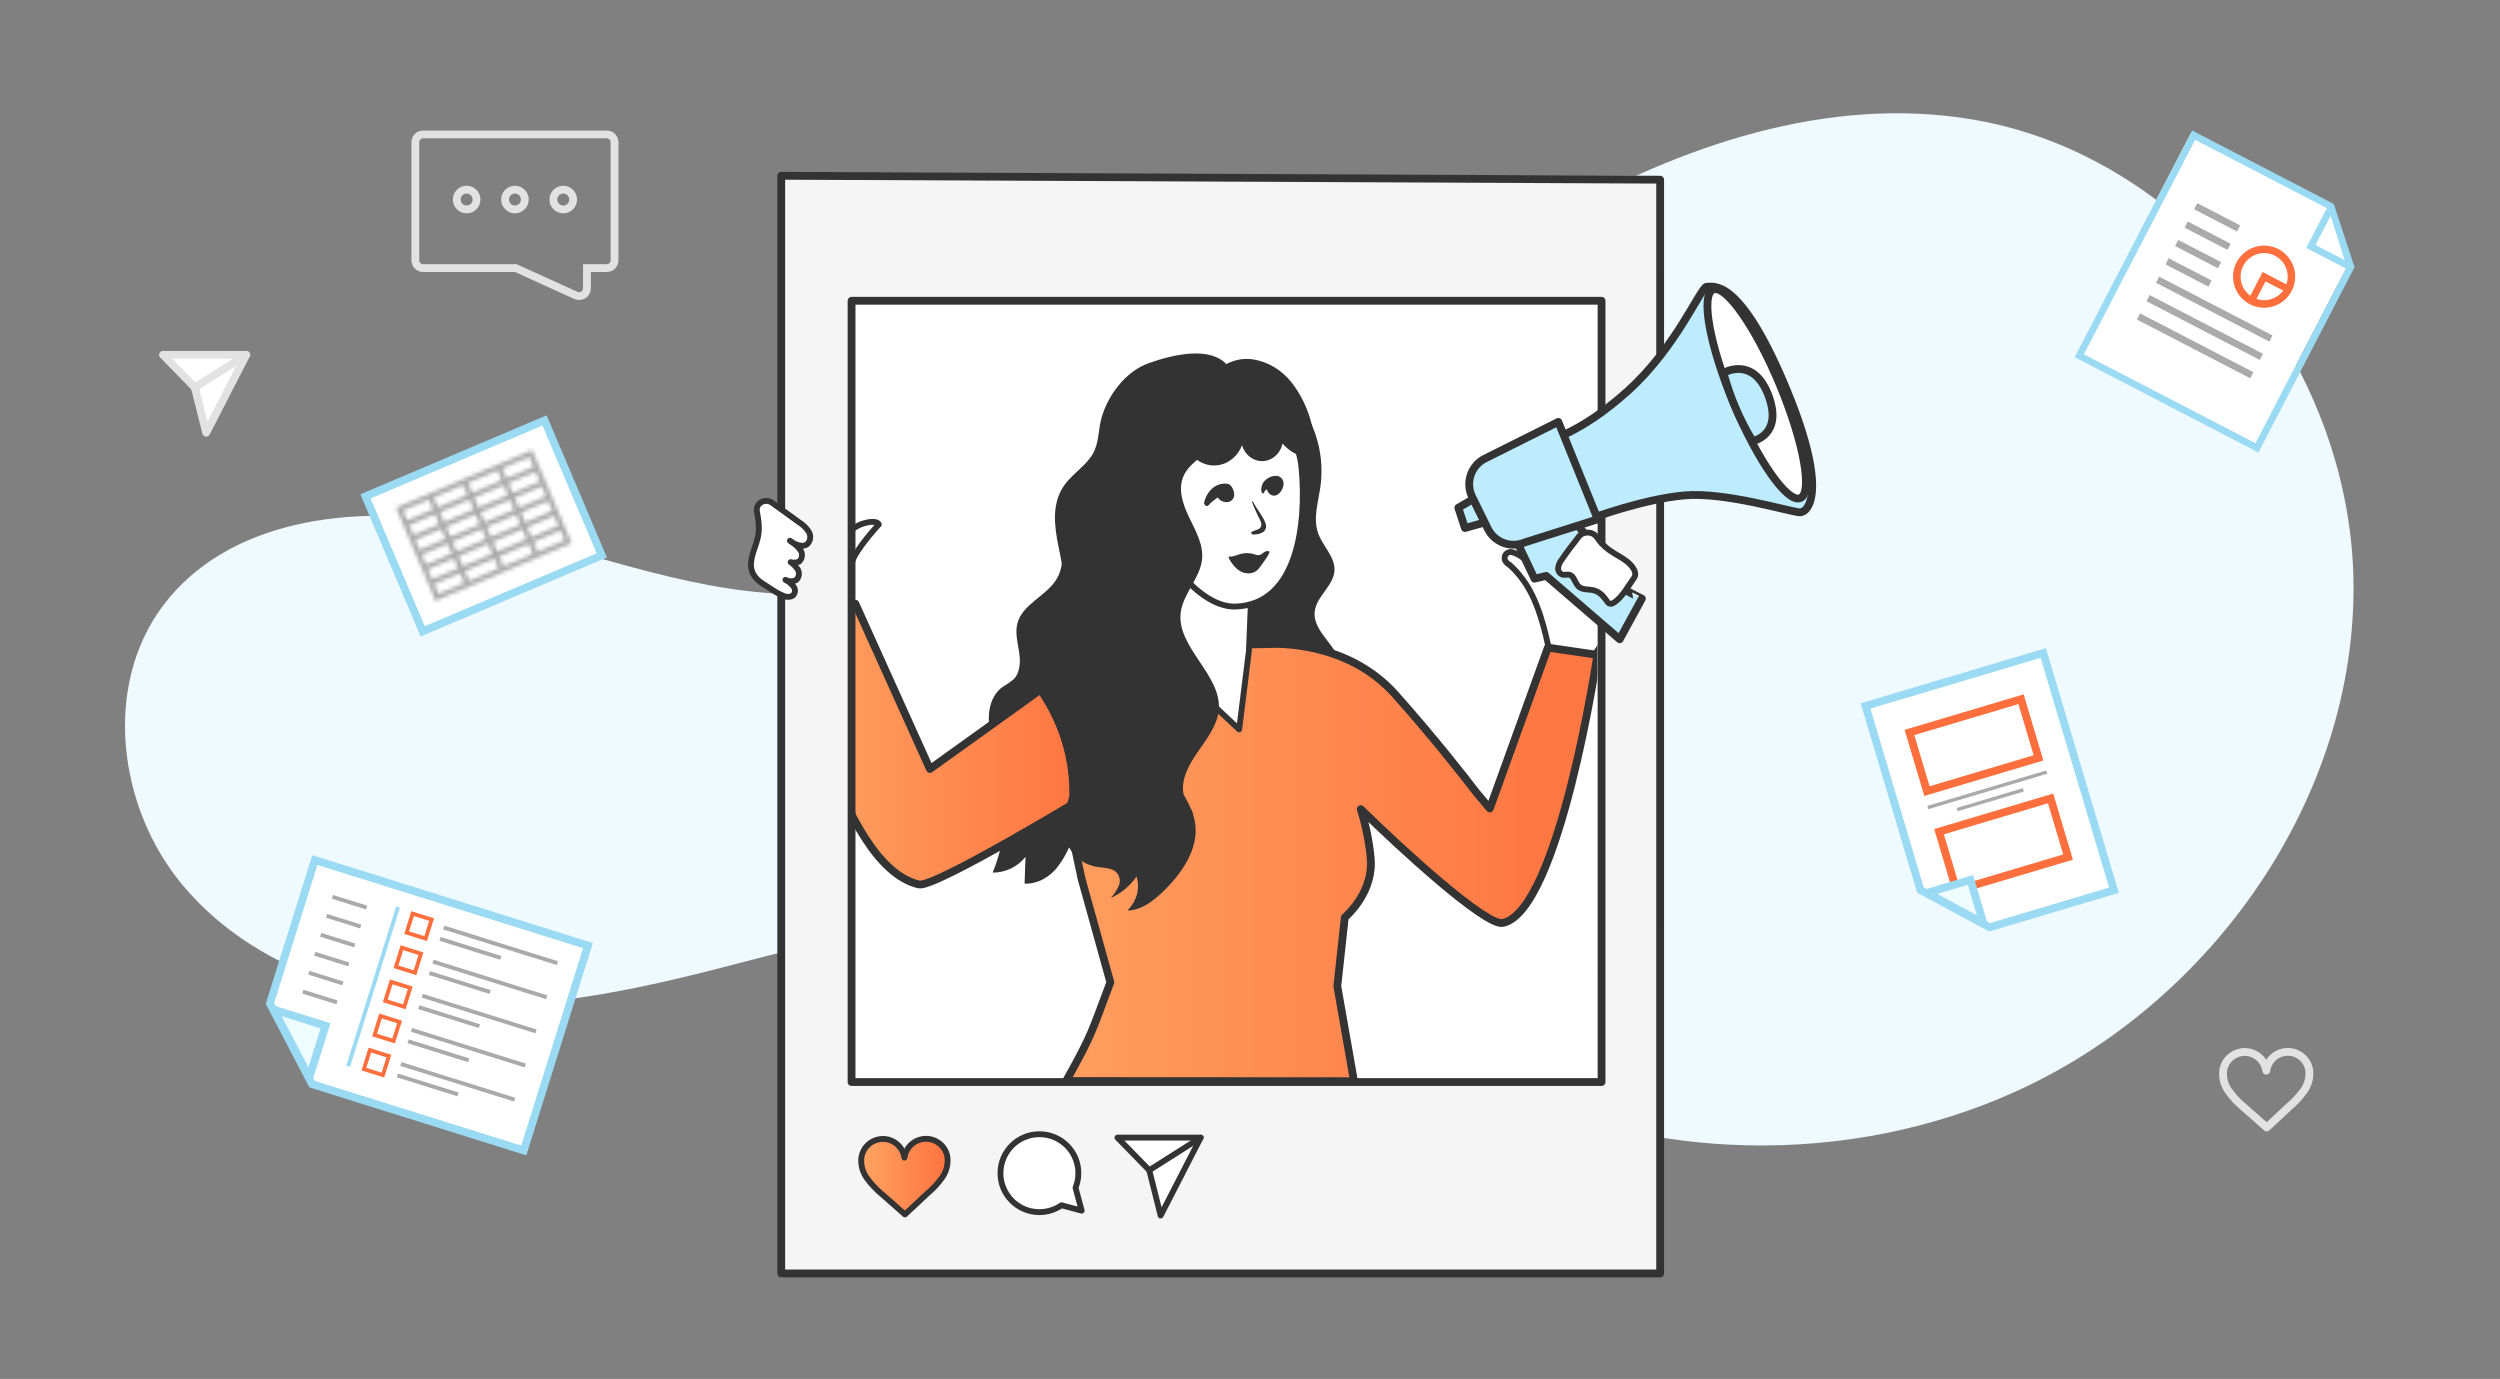<svg width="640" height="353" viewBox="0 0 640 353" fill="none" xmlns="http://www.w3.org/2000/svg">
<rect x="0" y="0" width="640" height="353" fill="#808080" stroke="none"/>
<path d="M380.121 276.808C364.556 269.026 350.97 258.001 335.529 250.104C320.627 242.489 304.435 237.746 287.836 235.714C255.355 231.73 222.114 237.869 191.081 246.076C166.206 252.657 140.721 258.575 115.024 257.197C89.326 255.819 63.046 246.226 46.616 226.421C30.185 206.616 26.29 175.601 41.748 155.027C58.188 133.146 89.803 129.118 116.773 133.774C143.742 138.429 169.465 149.807 196.761 151.83C234.428 154.621 271.238 139.259 303.357 119.384C335.476 99.508 364.548 74.906 397.285 56.082C430.023 37.257 468.149 24.236 505.365 30.658C559.886 40.057 601.705 93.554 602.491 148.87C603.277 204.187 566.255 256.791 515.815 279.52C473.184 298.733 421.949 297.708 380.121 276.808Z" fill="#EEFAFF"/>
<path d="M69.108 256.874L79.879 277.538L134.093 294.518L150.518 242.072L80.602 220.174L69.108 256.874Z" fill="white" stroke="#9ADAF3" stroke-width="2"/>
<path d="M70.095 258.451L79.19 275.841L83.338 262.599L70.095 258.451Z" fill="#EEFBFF" stroke="#9ADAF3" stroke-width="2"/>
<rect x="105.627" y="233.883" width="5.103" height="5.103" transform="rotate(17.39 105.627 233.883)" stroke="#FF6F3D"/>
<rect x="102.891" y="242.619" width="5.103" height="5.103" transform="rotate(17.39 102.891 242.619)" stroke="#FF6F3D"/>
<rect x="100.155" y="251.354" width="5.103" height="5.103" transform="rotate(17.39 100.155 251.354)" stroke="#FF6F3D"/>
<rect x="97.419" y="260.09" width="5.103" height="5.103" transform="rotate(17.39 97.419 260.09)" stroke="#FF6F3D"/>
<rect x="94.683" y="268.825" width="5.103" height="5.103" transform="rotate(17.39 94.683 268.825)" stroke="#FF6F3D"/>
<rect x="113.731" y="236.963" width="30.513" height="1.017" transform="rotate(17.39 113.731 236.963)" fill="#AAAAAA"/>
<rect x="110.995" y="245.699" width="30.513" height="1.017" transform="rotate(17.39 110.995 245.699)" fill="#AAAAAA"/>
<rect x="108.259" y="254.434" width="30.513" height="1.017" transform="rotate(17.39 108.259 254.434)" fill="#AAAAAA"/>
<rect x="105.523" y="263.17" width="30.513" height="1.017" transform="rotate(17.39 105.523 263.17)" fill="#AAAAAA"/>
<rect x="102.787" y="271.905" width="30.513" height="1.017" transform="rotate(17.39 102.787 271.905)" fill="#AAAAAA"/>
<rect x="112.819" y="239.875" width="16.274" height="1.017" transform="rotate(17.39 112.819 239.875)" fill="#AAAAAA"/>
<rect x="110.083" y="248.61" width="16.274" height="1.017" transform="rotate(17.39 110.083 248.61)" fill="#AAAAAA"/>
<rect x="107.347" y="257.346" width="16.274" height="1.017" transform="rotate(17.39 107.347 257.346)" fill="#AAAAAA"/>
<rect x="104.611" y="266.082" width="16.274" height="1.017" transform="rotate(17.39 104.611 266.082)" fill="#AAAAAA"/>
<rect x="101.875" y="274.817" width="16.274" height="1.017" transform="rotate(17.39 101.875 274.817)" fill="#AAAAAA"/>
<rect x="101.417" y="232.041" width="1.017" height="42.718" transform="rotate(17.39 101.417 232.041)" fill="#9ADAF3"/>
<rect x="85.279" y="229.118" width="9.154" height="1.017" transform="rotate(17.39 85.279 229.118)" fill="#AAAAAA"/>
<rect x="83.759" y="233.971" width="9.154" height="1.017" transform="rotate(17.39 83.759 233.971)" fill="#AAAAAA"/>
<rect x="82.24" y="238.824" width="9.154" height="1.017" transform="rotate(17.39 82.24 238.824)" fill="#AAAAAA"/>
<rect x="80.719" y="243.677" width="9.154" height="1.017" transform="rotate(17.39 80.719 243.677)" fill="#AAAAAA"/>
<rect x="79.2" y="248.53" width="9.154" height="1.017" transform="rotate(17.39 79.2 248.53)" fill="#AAAAAA"/>
<rect x="77.679" y="253.383" width="9.154" height="1.017" transform="rotate(17.39 77.679 253.383)" fill="#AAAAAA"/>
<path d="M509.343 237.38L491.623 227.829L477.581 180.723L523.072 167.163L541.174 227.892L509.343 237.38Z" fill="white" stroke="#9ADAF3" stroke-width="2"/>
<rect x="493.383" y="206.309" width="31.801" height="0.883" transform="rotate(-16.598 493.383 206.309)" fill="#AAAAAA"/>
<rect x="500.912" y="206.83" width="17.667" height="0.883" transform="rotate(-16.598 500.912 206.83)" fill="#AAAAAA"/>
<rect x="488.823" y="187.511" width="29.801" height="15.667" transform="rotate(-16.598 488.823 187.511)" stroke="#FF6F3D" stroke-width="2"/>
<rect x="496.393" y="212.908" width="29.801" height="15.667" transform="rotate(-16.598 496.393 212.908)" stroke="#FF6F3D" stroke-width="2"/>
<path d="M507.754 236.378L493.32 228.573L504.44 225.258L507.754 236.378Z" fill="#EEFBFF" stroke="#9ADAF3" stroke-width="2"/>
<rect x="202.494" y="45.782" width="221.725" height="280.027" fill="white"/>
<path fill-rule="evenodd" clip-rule="evenodd" d="M576.587 115.033L531.106 91.442L560.798 34.199L595.941 52.428L600.967 68.03L576.587 115.033Z" fill="white"/>
<path fill-rule="evenodd" clip-rule="evenodd" d="M577.4 113.464L533.488 90.687L561.96 35.796L595.678 53.286L590.394 63.473L600.588 68.761L577.4 113.464ZM596.636 55.276L592.772 62.725L600.222 66.589L596.636 55.276ZM531.106 91.442L578.155 115.846L602.768 68.395L597.447 52.213L561.205 33.414L531.106 91.442Z" fill="#9ADAF3"/>
<path fill-rule="evenodd" clip-rule="evenodd" d="M573.487 57.698L562.509 52.003L561.696 53.572L572.674 59.266L573.487 57.698ZM560.069 56.708L571.047 62.403L570.233 63.971L559.255 58.277L560.069 56.708ZM557.628 61.413L568.606 67.108L567.793 68.676L556.815 62.982L557.628 61.413ZM566.166 71.812L555.188 66.118L554.374 67.686L565.352 73.381L566.166 71.812ZM552.747 70.823L581.761 85.872L580.947 87.441L551.934 72.391L552.747 70.823ZM579.321 90.577L550.307 75.528L549.493 77.096L578.507 92.146L579.321 90.577ZM547.867 80.233L576.88 95.282L576.067 96.851L547.053 81.801L547.867 80.233Z" fill="#AAAAAA"/>
<path fill-rule="evenodd" clip-rule="evenodd" d="M577.972 63.048C579.772 62.668 581.648 62.924 583.28 63.772C584.207 64.252 585.029 64.91 585.701 65.708C586.372 66.507 586.879 67.43 587.193 68.425C587.749 70.178 587.679 72.07 586.996 73.779C586.313 75.487 585.059 76.905 583.447 77.792C581.835 78.679 579.966 78.98 578.157 78.643C576.349 78.305 574.713 77.352 573.529 75.944C572.345 74.536 571.686 72.761 571.664 70.921C571.642 69.082 572.259 67.292 573.409 65.856C574.56 64.42 576.172 63.428 577.972 63.048ZM581.864 65.228C580.57 64.71 579.136 64.656 577.806 65.077C577.051 65.315 576.349 65.7 575.743 66.21C575.137 66.72 574.637 67.345 574.273 68.049C573.631 69.286 573.438 70.708 573.727 72.072C574.016 73.436 574.769 74.657 575.857 75.528C575.933 75.589 576.01 75.648 576.089 75.705L579.237 69.636L585.319 72.791C585.416 72.511 585.493 72.222 585.548 71.928C585.803 70.558 585.576 69.141 584.904 67.919C584.232 66.698 583.158 65.747 581.864 65.228ZM584.5 74.364C584.214 74.757 583.88 75.118 583.502 75.435C582.436 76.333 581.091 76.833 579.697 76.85C578.997 76.858 578.308 76.745 577.656 76.52L579.975 72.049L584.5 74.364Z" fill="#FF6F3D"/>
<path d="M415.129 145.107C415.261 143.552 415.076 142.024 413.451 141.971L410.862 141.883L401.967 137.713C400.536 137.157 398.928 137.863 398.372 139.295C398.301 139.48 398.248 139.674 398.213 139.869C397.886 142.519 396.084 149.63 394.167 147.13C394.167 147.077 394.07 147.024 394.025 146.962C391.331 143.261 387.983 141.256 386.596 141.309C385.739 141.388 385.112 142.139 385.183 142.996C385.218 143.367 385.386 143.72 385.651 143.976C385.792 144.153 385.96 144.303 386.163 144.418C386.252 144.462 386.349 144.551 386.446 144.604C387.639 145.664 388.708 146.847 389.653 148.128C393.663 153.349 395.536 161.167 396.79 167.527C397.144 169.294 397.55 171.29 399.069 172.262C400.165 172.968 401.614 172.942 402.833 172.456C404.052 171.97 405.059 171.104 405.977 170.177C409.891 166.228 412.214 160.955 413.627 155.654C414.299 153.119 414.864 150.602 414.784 147.987C414.767 147.404 415.032 146.247 415.129 145.107Z" fill="white" stroke="#333333" stroke-width="1.5" stroke-linecap="round" stroke-linejoin="round"/>
<path d="M333.294 104.207C337.322 110.179 339.009 117.431 338.029 124.569C337.472 128.579 336.077 132.749 337.464 136.565C338.647 139.842 341.774 142.519 341.633 146.008C341.439 149.974 336.96 152.66 336.563 156.617C336.006 162.094 343.356 165.778 343.276 171.29C343.232 174.126 341.2 176.466 339.822 178.931C338.453 181.396 337.782 184.973 339.999 186.74L314.39 184.911L318.948 104.843L333.294 104.207Z" fill="#333333"/>
<path d="M275.116 123.933C268.067 130.832 274.842 141.582 270.319 148.517C267.581 152.722 261.689 154.753 260.452 159.603C259.834 162.015 260.531 164.532 260.902 166.979C261.273 169.426 261.185 172.262 259.401 173.984C258.5 174.691 257.546 175.345 256.565 175.928C253.8 177.959 252.873 181.731 253.182 185.141C253.491 188.551 254.825 191.758 255.77 195.053C258.385 204.416 257.802 214.389 254.118 223.391C257.395 223.409 260.505 221.916 262.537 219.345C262.457 221.633 262.369 223.912 262.289 226.2C265.328 226.385 268.261 224.76 270.293 222.49C272.21 220.122 273.676 217.419 274.603 214.513C279.382 201.634 280.964 187.774 279.197 174.143" fill="#333333"/>
<path d="M217.741 155.875C217.741 155.875 217.335 147.042 218.103 144.003C218.916 140.761 224.976 134.259 224.976 134.259C224.923 133.95 224.084 133.12 221.195 133.95C218.306 134.772 217.158 136.662 214.349 138.332L201.443 128.765L195.807 142.634L205.86 161.785L217.741 155.875Z" fill="white" stroke="#333333" stroke-width="1.5" stroke-linecap="round" stroke-linejoin="round"/>
<path d="M396.26 165.786L381.393 206.978L377.895 202.826C374.768 198.727 367.18 189.01 357.207 177.8C344.433 163.446 324.973 164.885 324.973 164.885L297.103 165.38C297.103 165.38 260.496 167.915 255.982 193.259L272.475 204.222L276.874 224.928L284.25 251.473C279.462 264.087 279.868 264.343 272.925 276.746L346.624 276.79L342.349 252.471L344.266 234.857C344.266 234.857 350.962 229.309 350.962 221.059C350.9 217.781 349.866 211.836 348.347 207.137C358.391 216.995 380.219 237.056 384.715 236.279C399.211 233.231 408.928 167.642 408.928 167.642L396.26 165.786Z" fill="url(#paint0_linear_518_1609)" stroke="#333333" stroke-width="2" stroke-miterlimit="10" stroke-linecap="round" stroke-linejoin="round"/>
<path d="M273.508 171.423L238.059 196.863L218.969 154.55L203.404 162.942C203.404 162.942 214.27 221.615 235.241 226.421C239.366 227.366 280.213 202.526 280.213 202.526L273.508 171.423Z" fill="url(#paint1_linear_518_1609)" stroke="#333333" stroke-width="2" stroke-miterlimit="10" stroke-linecap="round" stroke-linejoin="round"/>
<path d="M424.634 236.721L408.945 248.319V69.588H424.634V236.721Z" fill="#F5F5F5"/>
<path d="M424 77.07V45H200V326H424V229.948L410 231.049V277H218V77H410V93.278C414.647 90.212 419.795 82.875 424 77.07Z" fill="#F5F5F5"/>
<path d="M410 77H218V277H410V77Z" stroke="#333333" stroke-width="2" stroke-miterlimit="10" stroke-linecap="round" stroke-linejoin="round"/>
<path d="M377.162 127.749L380.095 133.738L379.052 134.039L376.694 128.014L377.162 127.749Z" fill="#455A64"/>
<path d="M242.511 296.021C241.919 293.009 238.986 291.039 235.974 291.64C233.642 292.099 231.857 293.998 231.531 296.357C231.098 293.309 228.289 291.189 225.241 291.622C222.874 291.958 220.974 293.768 220.541 296.127C220.276 298.035 220.762 299.979 221.884 301.542C222.997 303.097 224.313 304.501 225.789 305.72C227.82 307.443 229.667 309.174 231.663 310.897C233.642 309.104 235.329 307.443 237.317 305.614C238.783 304.395 240.09 302.991 241.203 301.436C242.316 299.855 242.785 297.92 242.511 296.021Z" fill="url(#paint2_linear_518_1609)" stroke="#333333" stroke-width="1.5" stroke-miterlimit="10" stroke-linecap="round" stroke-linejoin="round"/>
<path d="M319.717 166.697L317.226 186.731L300.415 170.981L301.519 143.199H320.688L319.717 166.697Z" fill="white" stroke="#333333" stroke-width="1.5" stroke-linecap="round" stroke-linejoin="round"/>
<path d="M333.232 120.152C334.469 134.065 332.208 154.692 316.334 155.284C305.795 155.672 293.366 137.705 292.138 123.792C290.901 109.879 298.322 106.018 309.673 105.011C321.015 104.013 332.004 106.239 333.232 120.152Z" fill="white" stroke="#333333" stroke-width="1.5" stroke-linecap="round" stroke-linejoin="round"/>
<path d="M310.194 96.363C312.774 93.095 316.705 91.451 320.644 91.981C324.549 92.564 328.118 94.685 330.671 97.944C333.197 101.186 334.99 105.029 335.909 109.154C336.262 110.355 336.404 111.628 336.315 112.891C336.227 114.163 335.582 115.311 334.593 115.991C333.497 116.557 332.216 116.521 331.139 115.894C330.088 115.276 329.133 114.481 328.321 113.544C327.658 116.672 324.77 118.624 321.881 117.899C320.017 117.431 318.533 115.938 317.959 113.968C316.325 118.262 311.775 120.302 307.818 118.527C305.415 117.449 303.666 115.134 303.163 112.37C302.571 109.119 303.799 105.78 305.53 103.032C307.261 100.285 309.487 97.971 311.272 95.268" fill="#333333"/>
<path d="M323.665 126.018C323.701 125.611 324.204 125.32 324.487 125.072C324.761 124.834 324.946 124.534 325.202 124.286C325.52 123.977 327.314 123.191 326.598 124.286C326.536 124.375 326.201 124.569 326.192 124.64C326.748 125.081 326.934 125.143 326.757 124.799C326.713 124.684 326.66 124.578 326.598 124.48C326.554 124.419 326.51 124.357 326.474 124.295C326.245 124.975 326.262 125.178 326.519 124.896C326.625 124.86 326.713 124.763 326.81 124.701C327.455 124.26 327.994 123.88 327.844 123.023C327.773 122.599 327.287 122.431 326.925 122.502C326.439 122.59 325.565 122.952 325.061 123.261C324.195 123.791 324.036 124.71 324.425 125.602C324.849 126.574 325.838 127.21 326.881 126.715C327.738 126.309 328.347 125.284 328.542 124.383C328.736 123.482 328.444 122.537 327.605 122.069C326.792 121.61 325.803 121.822 325.008 122.193C324.187 122.581 323.409 123.244 323.118 124.118C322.915 124.728 322.711 125.567 323.082 126.159C323.25 126.442 323.639 126.318 323.665 126.018Z" fill="#333333"/>
<path d="M309.408 129.313C310.097 128.465 310.945 127.979 311.784 127.308C312.252 126.928 312.694 126.61 313.215 126.292C313.595 126.062 314.161 125.435 314.275 126.151C314.426 127.087 314.028 126.46 313.701 126.371C313.675 126.363 313.639 126.283 313.63 126.283C313.445 126.265 312.941 126.804 313.348 127.149C313.524 127.299 314.443 127.069 314.655 127.034C315.751 126.84 315.653 125.179 314.655 124.914C313.251 124.552 310.592 125.364 311.687 127.272C312.314 128.359 313.984 128.942 315.07 128.262C316.086 127.617 316.113 126.495 315.733 125.462C315.335 124.384 314.779 123.757 313.56 123.792C310.733 123.871 308.869 126.045 308.26 128.624C308.118 129.26 308.949 129.878 309.408 129.313Z" fill="#333333"/>
<path d="M320.512 128.491C320.927 129.728 321.51 130.902 322.049 132.086C322.323 132.678 322.782 133.376 322.879 134.021C323.118 135.637 321.483 135.567 320.494 136.123C320.158 136.309 320.326 136.794 320.68 136.821C322.526 136.936 324.77 136.114 323.939 133.871C323.215 131.918 321.66 130.266 320.741 128.394C320.671 128.27 320.468 128.358 320.512 128.491Z" fill="#333333"/>
<path fill-rule="evenodd" clip-rule="evenodd" d="M315.962 144.93C315.318 144.277 314.125 142.395 314.646 142.492C315.715 142.581 316.572 142.086 317.561 141.821C318.674 141.512 319.867 141.521 320.971 141.856C321.422 141.998 321.89 142.183 322.349 142.104C322.817 142.015 323.188 141.671 323.577 141.397C323.966 141.123 324.496 140.929 324.911 141.159C325.344 141.397 323.427 143.959 323.25 144.197C322.57 145.098 322.102 146.044 320.98 146.529C319.213 147.183 317.349 146.582 315.962 144.93Z" fill="#333333"/>
<path d="M425 46L200 45V326.003H425V46Z" stroke="#333333" stroke-width="2" stroke-miterlimit="10" stroke-linecap="round" stroke-linejoin="round"/>
<path d="M375.033 135.178L380.095 133.738L377.162 127.749L373.328 129.984L375.033 135.178Z" fill="#BDECFF" stroke="#333333" stroke-width="2" stroke-miterlimit="10" stroke-linecap="round" stroke-linejoin="round"/>
<path d="M407.091 143.871C405.103 139.728 407.559 138.897 407.559 138.897L402.373 132.661L387.268 136.415L392.842 148.146L395.819 147.422L414.643 163.649L420.323 153.252C420.332 153.243 409.078 148.014 407.091 143.871Z" fill="#BDECFF" stroke="#333333" stroke-width="2" stroke-miterlimit="10" stroke-linecap="round" stroke-linejoin="round"/>
<path d="M418.036 145.355C417.594 144.701 416.967 144.1 416.384 143.65C415.12 142.687 413.628 141.963 412.303 141.053C411.454 140.47 410.686 139.816 409.997 139.101C409.387 138.456 408.972 137.546 408.292 136.972C407.179 136.026 405.156 136.185 404.343 137.184C402.753 139.154 400.916 141.609 399.794 143.279C399.335 143.862 399.034 144.516 398.911 145.213C398.778 145.717 398.937 146.256 399.344 146.689C400.51 147.917 401.702 146.114 402.868 148.111C403.31 148.871 403.61 149.763 404.308 150.302C405.236 151.008 406.525 150.84 407.674 151.052C409.078 151.318 410.094 152.166 410.916 153.279C411.711 154.339 411.993 155.089 413.327 154.171C415.324 152.802 416.861 149.957 418.265 148.014C418.884 147.201 418.627 146.229 418.036 145.355Z" fill="white" stroke="#333333" stroke-width="1.5" stroke-linecap="round" stroke-linejoin="round"/>
<path d="M395.625 112.988C395.625 112.988 404.281 111.319 416.808 100.003C429.334 88.687 435.447 73.316 436.931 73.413C438.415 73.511 445.005 70.701 456.603 97.936C468.202 125.17 463.149 131.274 460.693 131.15C458.237 131.027 441.674 125.903 431.206 126.822C420.739 127.74 407.179 132.776 407.179 132.776L395.625 112.988Z" fill="#BDECFF" stroke="#333333" stroke-width="2" stroke-miterlimit="10" stroke-linecap="round" stroke-linejoin="round"/>
<path d="M455.587 98.368C461.744 113.121 464.121 126.177 460.87 127.52C457.619 128.862 450.004 118.023 443.839 103.271C437.673 88.519 435.305 75.463 438.556 74.12C441.807 72.786 449.421 83.616 455.587 98.368Z" fill="white" stroke="#333333" stroke-width="2" stroke-miterlimit="10" stroke-linecap="round" stroke-linejoin="round"/>
<path d="M441.197 95.454C441.197 95.454 448.812 90.948 452.699 101.187C456.585 111.425 448.671 112.918 448.671 112.918C445.367 107.476 442.858 101.593 441.197 95.454Z" fill="#BDECFF" stroke="#333333" stroke-width="2" stroke-miterlimit="10" stroke-linecap="round" stroke-linejoin="round"/>
<path d="M376.844 127.122L379.636 132.802L380.881 135.346C382.595 138.844 386.738 140.39 390.325 138.862L409.025 132.934L398.929 108.006L380.175 117.378C376.588 119.172 375.104 123.518 376.844 127.122Z" fill="#BDECFF" stroke="#333333" stroke-width="2" stroke-miterlimit="10" stroke-linecap="round" stroke-linejoin="round"/>
<path d="M207.044 136.132C206.416 135.152 205.568 134.321 204.579 133.712C202.432 132.131 199.968 130.381 197.698 128.738C197.574 128.65 197.441 128.571 197.3 128.5C195.516 127.634 193.431 129.003 193.767 130.903C194.182 133.279 194.544 135.372 193.961 137.784C193.537 139.56 192.742 141.238 192.397 143.031C191.823 146.043 192.963 148.022 195.427 149.524C197.009 150.478 198.643 151.768 200.365 152.457C201.152 152.89 202.097 152.916 202.909 152.519C203.572 151.953 203.704 150.973 203.219 150.248C202.724 149.55 202.061 148.985 201.302 148.588C201.231 148.535 201.143 148.49 201.072 148.437C201.92 148.897 202.945 148.941 203.81 148.499C204.588 147.793 204.747 146.627 204.199 145.734C203.722 145.019 203.113 144.4 202.406 143.906C203.113 144.118 203.881 144.082 204.57 143.756C205.356 143.049 205.533 141.892 205.003 140.982C204.446 140.134 203.713 139.418 202.848 138.888C202.644 138.738 202.432 138.579 202.22 138.429C202.839 138.844 203.254 139.118 203.342 139.162C204.385 139.648 205.692 140.019 206.611 139.339C207.494 138.5 207.671 137.175 207.044 136.132Z" fill="white" stroke="#333333" stroke-width="1.5" stroke-linecap="round" stroke-linejoin="round"/>
<path d="M312.085 113.438C318.021 107.9 318.94 99.817 314.328 93.625H314.302C310.026 88.43 300.318 90.763 294.117 92.953C287.916 95.144 283.561 101.46 281.997 106.928C281.14 109.94 281.397 113.182 279.851 116.018C278.199 119.066 274.718 121.159 272.607 124.012C269.153 128.685 269.886 134.595 270.982 139.948C272.077 145.301 273.367 151.008 270.787 156.052C268.526 160.539 263.314 164.108 262.802 168.94C262.422 172.695 264.966 176.06 267.007 179.346C271.644 186.908 273.941 195.318 273.738 203.833C272.731 206.925 271.962 210.087 272.386 213.215C272.925 217.128 275.937 221.041 280.548 221.871C282.289 222.189 284.312 222.092 285.593 223.126C286.6 224.062 286.926 225.378 286.467 226.598C285.99 227.79 285.274 228.903 284.338 229.892C287.112 228.612 289.4 226.704 290.946 224.389C291.926 227.41 291.043 230.679 288.587 233.108C292.068 233.02 294.983 230.846 297.324 228.647C302.659 223.621 307.005 217.137 305.928 210.573C305.83 209.946 305.663 209.337 305.477 208.736C305.424 208.1 305.159 207.499 304.815 206.925C304.302 205.715 303.666 204.54 303.004 203.374C302.235 199.717 304.249 195.954 306.511 192.667C308.887 189.214 311.652 185.715 312.005 181.776C312.844 172.774 300.99 165.61 302.288 156.635C302.968 151.944 307.217 147.934 307.721 143.226C308.136 139.445 306.06 135.858 304.382 132.369C302.703 128.88 301.369 124.86 303.233 121.362C304.991 118.032 309.143 116.097 312.085 113.438Z" fill="#333333"/>
<path d="M276.909 309.925L275.337 304.06C275.805 302.903 276.061 301.648 276.061 300.332C276.061 294.82 271.6 290.359 266.088 290.359C260.575 290.359 256.115 294.82 256.115 300.332C256.115 305.844 260.575 310.305 266.088 310.305C268.19 310.305 270.134 309.652 271.741 308.547L276.909 309.925Z" fill="white" stroke="#333333" stroke-width="1.5" stroke-miterlimit="10" stroke-linecap="round" stroke-linejoin="round"/>
<path d="M286.061 291.233H307.376L297.121 311.18L294.214 299.581L286.061 291.233Z" fill="white" stroke="#333333" stroke-width="1.5" stroke-miterlimit="10" stroke-linecap="round" stroke-linejoin="round"/>
<path d="M294.214 299.581L307.376 291.233" stroke="#333333" stroke-width="1.5" stroke-miterlimit="10" stroke-linecap="round" stroke-linejoin="round"/>
<path d="M41.722 90.833H63.038L52.782 110.779L49.876 99.181L41.722 90.833Z" fill="white" stroke="#E2E2E2" stroke-width="2" stroke-miterlimit="10" stroke-linecap="round" stroke-linejoin="round"/>
<path d="M49.876 99.181L63.038 90.833" stroke="#E2E2E2" stroke-width="2" stroke-miterlimit="10" stroke-linecap="round" stroke-linejoin="round"/>
<path d="M108.324 34.415H155.326C156.431 34.415 157.326 35.31 157.326 36.415V66.632C157.326 67.737 156.431 68.632 155.326 68.632H150.259V73.807C150.259 75.262 148.756 76.229 147.432 75.627L132.239 68.722L132.042 68.632H108.324C107.22 68.632 106.324 67.737 106.324 66.632V36.415C106.324 35.31 107.22 34.415 108.324 34.415Z" stroke="#E2E2E2" stroke-width="2"/>
<circle cx="119.458" cy="51.082" r="2.533" stroke="#E2E2E2" stroke-width="2"/>
<circle cx="131.825" cy="51.082" r="2.533" stroke="#E2E2E2" stroke-width="2"/>
<circle cx="144.192" cy="51.082" r="2.533" stroke="#E2E2E2" stroke-width="2"/>
<path d="M139.406 107.627L93.565 127.071L108.219 161.619L154.06 142.174L139.406 107.627Z" fill="white" stroke="#9ADAF3" stroke-width="2"/>
<mask id="path-75-inside-1_518_1609" fill="white">
<path fill-rule="evenodd" clip-rule="evenodd" d="M111.449 153.843L146.343 139.043L145.81 137.788L145.81 137.788L144.746 135.278L144.746 135.278L144.214 134.023L144.213 134.023L143.149 131.514L143.149 131.514L142.617 130.259L142.617 130.259L136.496 115.829L136.496 115.829L136.23 115.202L128.074 118.661L128.073 118.661L126.819 119.193L126.819 119.194L119.29 122.387L119.29 122.387L118.036 122.919L118.036 122.919L110.507 126.113L110.507 126.112L109.252 126.645L109.252 126.645L101.438 129.959L101.6 130.341L101.557 130.36L110.975 152.564L110.917 152.588L111.449 153.843ZM111.039 127.367L118.568 124.174L119.632 126.683L112.103 129.877L111.039 127.367ZM110.849 130.409L109.784 127.9L103.182 130.7L104.246 133.21L110.849 130.409ZM112.636 131.132L120.165 127.938L121.229 130.448L113.7 133.641L112.636 131.132ZM112.445 134.174L111.381 131.664L104.778 134.465L105.843 136.974L112.445 134.174ZM114.232 134.896L121.761 131.703L122.826 134.212L115.297 137.406L114.232 134.896ZM114.042 137.938L112.978 135.428L106.375 138.229L107.44 140.739L114.042 137.938ZM115.829 138.661L123.358 135.467L124.422 137.976L116.893 141.17L115.829 138.661ZM115.639 141.702L114.574 139.193L107.972 141.993L109.036 144.503L115.639 141.702ZM117.426 142.425L124.955 139.231L126.019 141.741L118.49 144.934L117.426 142.425ZM117.235 145.467L116.171 142.957L109.568 145.757L110.633 148.267L117.235 145.467ZM119.022 146.189L126.551 142.996L127.616 145.505L120.087 148.699L119.022 146.189ZM118.832 149.231L117.768 146.721L111.165 149.522L112.23 152.032L118.832 149.231ZM128.871 144.973L127.806 142.463L135.335 139.27L136.399 141.78L128.871 144.973ZM127.274 141.208L126.209 138.699L133.738 135.505L134.802 138.015L127.274 141.208ZM125.677 137.444L124.613 134.935L132.141 131.741L133.205 134.251L125.677 137.444ZM124.081 133.68L123.016 131.17L130.544 127.977L131.609 130.487L124.081 133.68ZM122.484 129.916L121.419 127.406L128.948 124.213L130.012 126.722L122.484 129.916ZM120.887 126.151L119.823 123.642L127.351 120.448L128.415 122.958L120.887 126.151ZM135.507 116.989L128.606 119.916L129.67 122.426L136.572 119.498L135.507 116.989ZM137.104 120.753L130.202 123.681L131.267 126.19L138.169 123.263L137.104 120.753ZM138.701 124.517L131.799 127.445L132.864 129.954L139.765 127.027L138.701 124.517ZM140.298 128.282L133.396 131.209L134.46 133.718L141.362 130.791L140.298 128.282ZM141.894 132.046L134.993 134.973L136.057 137.483L142.959 134.556L141.894 132.046ZM143.491 135.81L136.589 138.738L137.654 141.247L144.555 138.32L143.491 135.81Z"/>
</mask>
<path d="M146.343 139.043L148.184 138.262L148.965 140.103L147.123 140.884L146.343 139.043ZM111.449 153.843L112.23 155.684L110.389 156.465L109.608 154.624L111.449 153.843ZM145.81 137.788L145.029 135.946L146.87 135.166L147.651 137.007L145.81 137.788ZM145.81 137.788L146.591 139.629L144.75 140.41L143.969 138.569L145.81 137.788ZM144.746 135.278L142.904 136.059L142.123 134.218L143.965 133.437L144.746 135.278ZM144.746 135.278L146.587 134.497L147.368 136.338L145.527 137.119L144.746 135.278ZM144.214 134.023L143.433 132.182L145.274 131.401L146.055 133.242L144.214 134.023ZM144.213 134.023L144.994 135.865L143.153 136.646L142.372 134.804L144.213 134.023ZM143.149 131.514L141.308 132.295L140.527 130.453L142.368 129.672L143.149 131.514ZM143.149 131.514L144.99 130.733L145.771 132.574L143.93 133.355L143.149 131.514ZM142.617 130.259L141.836 128.418L143.677 127.637L144.458 129.478L142.617 130.259ZM142.617 130.259L143.398 132.1L141.556 132.881L140.775 131.04L142.617 130.259ZM136.496 115.829L135.715 113.988L137.556 113.207L138.337 115.048L136.496 115.829ZM136.496 115.829L137.277 117.67L135.436 118.451L134.655 116.61L136.496 115.829ZM136.23 115.202L135.449 113.36L137.29 112.579L138.071 114.421L136.23 115.202ZM128.074 118.661L128.854 120.502L127.013 121.283L126.232 119.442L128.074 118.661ZM128.073 118.661L127.292 116.82L129.134 116.039L129.915 117.88L128.073 118.661ZM126.819 119.193L124.977 119.974L124.196 118.133L126.038 117.352L126.819 119.193ZM126.819 119.194L128.66 118.413L129.441 120.254L127.6 121.035L126.819 119.194ZM119.29 122.387L120.071 124.228L118.23 125.009L117.449 123.168L119.29 122.387ZM119.29 122.387L118.509 120.545L120.351 119.764L121.132 121.606L119.29 122.387ZM118.036 122.919L116.194 123.7L115.413 121.859L117.255 121.078L118.036 122.919ZM118.036 122.919L119.877 122.138L120.658 123.979L118.817 124.76L118.036 122.919ZM110.507 126.113L111.288 127.954L109.446 128.735L108.665 126.894L110.507 126.113ZM110.507 126.112L109.726 124.271L111.567 123.49L112.348 125.332L110.507 126.112ZM109.252 126.645L107.411 127.426L106.63 125.585L108.471 124.804L109.252 126.645ZM109.252 126.645L111.093 125.864L111.874 127.705L110.033 128.486L109.252 126.645ZM101.438 129.959L99.597 130.74L98.816 128.899L100.657 128.118L101.438 129.959ZM101.6 130.341L103.441 129.56L104.222 131.401L102.381 132.182L101.6 130.341ZM101.557 130.36L99.715 131.141L98.934 129.3L100.776 128.519L101.557 130.36ZM110.975 152.564L112.816 151.783L113.597 153.624L111.756 154.405L110.975 152.564ZM110.917 152.588L109.076 153.369L108.295 151.528L110.136 150.747L110.917 152.588ZM111.039 127.367L109.198 128.148L108.417 126.307L110.258 125.526L111.039 127.367ZM118.568 124.174L117.787 122.333L119.628 121.552L120.409 123.393L118.568 124.174ZM119.632 126.683L121.474 125.902L122.255 127.744L120.413 128.525L119.632 126.683ZM112.103 129.877L112.884 131.718L111.043 132.499L110.262 130.658L112.103 129.877ZM110.849 130.409L112.69 129.628L113.471 131.469L111.63 132.25L110.849 130.409ZM109.784 127.9L109.003 126.058L110.844 125.277L111.625 127.119L109.784 127.9ZM103.182 130.7L101.34 131.481L100.559 129.64L102.401 128.859L103.182 130.7ZM104.246 133.21L105.027 135.051L103.186 135.832L102.405 133.991L104.246 133.21ZM112.636 131.132L110.794 131.913L110.013 130.072L111.855 129.291L112.636 131.132ZM120.165 127.938L119.384 126.097L121.225 125.316L122.006 127.157L120.165 127.938ZM121.229 130.448L123.07 129.667L123.851 131.508L122.01 132.289L121.229 130.448ZM113.7 133.641L114.481 135.483L112.64 136.263L111.859 134.422L113.7 133.641ZM112.445 134.174L114.286 133.393L115.067 135.234L113.226 136.015L112.445 134.174ZM111.381 131.664L110.6 129.823L112.441 129.042L113.222 130.883L111.381 131.664ZM104.778 134.465L102.937 135.246L102.156 133.404L103.997 132.623L104.778 134.465ZM105.843 136.974L106.624 138.815L104.783 139.596L104.002 137.755L105.843 136.974ZM114.232 134.896L112.391 135.677L111.61 133.836L113.451 133.055L114.232 134.896ZM121.761 131.703L120.98 129.861L122.822 129.08L123.602 130.922L121.761 131.703ZM122.826 134.212L124.667 133.431L125.448 135.272L123.607 136.053L122.826 134.212ZM115.297 137.406L116.078 139.247L114.237 140.028L113.456 138.187L115.297 137.406ZM114.042 137.938L115.883 137.157L116.664 138.998L114.823 139.779L114.042 137.938ZM112.978 135.428L112.197 133.587L114.038 132.806L114.819 134.647L112.978 135.428ZM106.375 138.229L104.534 139.01L103.753 137.169L105.594 136.388L106.375 138.229ZM107.44 140.739L108.221 142.58L106.379 143.361L105.598 141.52L107.44 140.739ZM115.829 138.661L113.988 139.442L113.207 137.6L115.048 136.819L115.829 138.661ZM123.358 135.467L122.577 133.626L124.418 132.845L125.199 134.686L123.358 135.467ZM124.422 137.976L126.264 137.195L127.045 139.036L125.203 139.817L124.422 137.976ZM116.893 141.17L117.674 143.011L115.833 143.792L115.052 141.951L116.893 141.17ZM115.639 141.702L117.48 140.921L118.261 142.762L116.42 143.543L115.639 141.702ZM114.574 139.193L113.793 137.352L115.635 136.571L116.415 138.412L114.574 139.193ZM107.972 141.993L106.131 142.774L105.35 140.933L107.191 140.152L107.972 141.993ZM109.036 144.503L109.817 146.344L107.976 147.125L107.195 145.284L109.036 144.503ZM117.426 142.425L115.584 143.206L114.803 141.364L116.645 140.583L117.426 142.425ZM124.955 139.231L124.174 137.39L126.015 136.609L126.796 138.45L124.955 139.231ZM126.019 141.741L127.86 140.96L128.641 142.801L126.8 143.582L126.019 141.741ZM118.49 144.934L119.271 146.775L117.43 147.556L116.649 145.715L118.49 144.934ZM117.235 145.467L119.077 144.686L119.858 146.527L118.016 147.308L117.235 145.467ZM116.171 142.957L115.39 141.116L117.231 140.335L118.012 142.176L116.171 142.957ZM109.568 145.757L107.727 146.538L106.946 144.697L108.787 143.916L109.568 145.757ZM110.633 148.267L111.414 150.108L109.573 150.889L108.792 149.048L110.633 148.267ZM119.022 146.189L117.181 146.97L116.4 145.129L118.241 144.348L119.022 146.189ZM126.551 142.996L125.77 141.154L127.612 140.373L128.393 142.215L126.551 142.996ZM127.616 145.505L129.457 144.724L130.238 146.565L128.397 147.346L127.616 145.505ZM120.087 148.699L120.868 150.54L119.027 151.321L118.246 149.48L120.087 148.699ZM118.832 149.231L120.673 148.45L121.454 150.291L119.613 151.072L118.832 149.231ZM117.768 146.721L116.987 144.88L118.828 144.099L119.609 145.94L117.768 146.721ZM111.165 149.522L109.324 150.303L108.543 148.462L110.384 147.681L111.165 149.522ZM112.23 152.032L113.011 153.873L111.169 154.654L110.388 152.813L112.23 152.032ZM127.806 142.463L125.965 143.244L125.184 141.403L127.025 140.622L127.806 142.463ZM128.871 144.973L129.652 146.814L127.81 147.595L127.029 145.754L128.871 144.973ZM135.335 139.27L134.554 137.429L136.395 136.648L137.176 138.489L135.335 139.27ZM136.399 141.78L138.24 140.999L139.021 142.84L137.18 143.621L136.399 141.78ZM126.209 138.699L124.368 139.48L123.587 137.639L125.428 136.858L126.209 138.699ZM127.274 141.208L128.055 143.05L126.214 143.831L125.433 141.989L127.274 141.208ZM133.738 135.505L132.957 133.664L134.798 132.883L135.579 134.725L133.738 135.505ZM134.802 138.015L136.643 137.234L137.424 139.075L135.583 139.856L134.802 138.015ZM124.613 134.935L122.772 135.716L121.991 133.875L123.832 133.094L124.613 134.935ZM125.677 137.444L126.458 139.285L124.617 140.066L123.836 138.225L125.677 137.444ZM132.141 131.741L131.36 129.9L133.201 129.119L133.982 130.96L132.141 131.741ZM133.205 134.251L135.047 133.47L135.828 135.311L133.986 136.092L133.205 134.251ZM123.016 131.17L121.175 131.951L120.394 130.11L122.235 129.329L123.016 131.17ZM124.081 133.68L124.862 135.521L123.02 136.302L122.239 134.461L124.081 133.68ZM130.544 127.977L129.763 126.136L131.605 125.355L132.386 127.196L130.544 127.977ZM131.609 130.487L133.45 129.706L134.231 131.547L132.39 132.328L131.609 130.487ZM121.419 127.406L119.578 128.187L118.797 126.346L120.638 125.565L121.419 127.406ZM122.484 129.916L123.265 131.757L121.424 132.538L120.643 130.696L122.484 129.916ZM128.948 124.213L128.167 122.372L130.008 121.591L130.789 123.432L128.948 124.213ZM130.012 126.722L131.853 125.941L132.634 127.782L130.793 128.563L130.012 126.722ZM119.823 123.642L117.981 124.423L117.2 122.581L119.042 121.8L119.823 123.642ZM120.887 126.151L121.668 127.992L119.827 128.773L119.046 126.932L120.887 126.151ZM127.351 120.448L126.57 118.607L128.411 117.826L129.192 119.667L127.351 120.448ZM128.415 122.958L130.257 122.177L131.038 124.018L129.196 124.799L128.415 122.958ZM128.606 119.916L126.765 120.697L125.984 118.856L127.825 118.075L128.606 119.916ZM135.507 116.989L134.726 115.147L136.568 114.366L137.349 116.208L135.507 116.989ZM129.67 122.426L130.451 124.267L128.61 125.048L127.829 123.207L129.67 122.426ZM136.572 119.498L138.413 118.717L139.194 120.559L137.353 121.34L136.572 119.498ZM130.202 123.681L128.361 124.461L127.58 122.62L129.422 121.839L130.202 123.681ZM137.104 120.753L136.323 118.912L138.164 118.131L138.945 119.972L137.104 120.753ZM131.267 126.19L132.048 128.031L130.207 128.812L129.426 126.971L131.267 126.19ZM138.169 123.263L140.01 122.482L140.791 124.323L138.949 125.104L138.169 123.263ZM131.799 127.445L129.958 128.226L129.177 126.385L131.018 125.604L131.799 127.445ZM138.701 124.517L137.92 122.676L139.761 121.895L140.542 123.736L138.701 124.517ZM132.864 129.954L133.645 131.796L131.803 132.577L131.022 130.735L132.864 129.954ZM139.765 127.027L141.606 126.246L142.387 128.087L140.546 128.868L139.765 127.027ZM133.396 131.209L131.555 131.99L130.774 130.149L132.615 129.368L133.396 131.209ZM140.298 128.282L139.517 126.441L141.358 125.66L142.139 127.501L140.298 128.282ZM134.46 133.718L135.241 135.56L133.4 136.341L132.619 134.499L134.46 133.718ZM141.362 130.791L143.203 130.01L143.984 131.851L142.143 132.632L141.362 130.791ZM134.993 134.973L133.151 135.754L132.37 133.913L134.212 133.132L134.993 134.973ZM141.894 132.046L141.113 130.205L142.954 129.424L143.735 131.265L141.894 132.046ZM136.057 137.483L136.838 139.324L134.997 140.105L134.216 138.264L136.057 137.483ZM142.959 134.556L144.8 133.775L145.581 135.616L143.74 136.397L142.959 134.556ZM136.589 138.738L134.748 139.519L133.967 137.678L135.808 136.897L136.589 138.738ZM143.491 135.81L142.71 133.969L144.551 133.188L145.332 135.029L143.491 135.81ZM137.654 141.247L138.435 143.089L136.594 143.87L135.813 142.028L137.654 141.247ZM144.555 138.32L146.397 137.539L147.178 139.38L145.336 140.161L144.555 138.32ZM147.123 140.884L112.23 155.684L110.668 152.002L145.562 137.201L147.123 140.884ZM147.651 137.007L148.184 138.262L144.501 139.823L143.969 138.569L147.651 137.007ZM145.029 135.947L145.029 135.946L146.591 139.629L146.591 139.629L145.029 135.947ZM146.587 134.497L147.651 137.007L143.969 138.569L142.904 136.059L146.587 134.497ZM145.527 137.119L145.527 137.119L143.965 133.437L143.965 133.437L145.527 137.119ZM146.055 133.242L146.587 134.497L142.905 136.059L142.372 134.804L146.055 133.242ZM143.432 132.182L143.433 132.182L144.995 135.864L144.994 135.865L143.432 132.182ZM144.99 130.733L146.055 133.242L142.372 134.804L141.308 132.295L144.99 130.733ZM143.93 133.355L143.93 133.355L142.368 129.672L142.368 129.672L143.93 133.355ZM144.458 129.478L144.99 130.733L141.308 132.294L140.776 131.04L144.458 129.478ZM141.836 128.418L141.836 128.418L143.398 132.1L143.398 132.1L141.836 128.418ZM138.337 115.048L144.458 129.478L140.775 131.04L134.655 116.61L138.337 115.048ZM135.715 113.988L135.715 113.988L137.277 117.67L137.277 117.67L135.715 113.988ZM138.071 114.421L138.337 115.048L134.655 116.61L134.389 115.983L138.071 114.421ZM127.293 116.82L135.449 113.36L137.011 117.043L128.854 120.502L127.293 116.82ZM129.915 117.88L129.915 117.88L126.232 119.442L126.232 119.442L129.915 117.88ZM126.038 117.352L127.292 116.82L128.854 120.502L127.6 121.035L126.038 117.352ZM124.977 119.975L124.977 119.974L128.66 118.412L128.66 118.413L124.977 119.975ZM118.509 120.546L126.038 117.352L127.6 121.035L120.071 124.228L118.509 120.546ZM121.132 121.606L121.132 121.606L117.449 123.168L117.449 123.168L121.132 121.606ZM117.255 121.078L118.509 120.545L120.071 124.228L118.817 124.76L117.255 121.078ZM116.194 123.7L116.194 123.7L119.877 122.138L119.877 122.138L116.194 123.7ZM109.726 124.271L117.255 121.078L118.817 124.76L111.288 127.954L109.726 124.271ZM112.348 125.332L112.348 125.332L108.665 126.894L108.665 126.893L112.348 125.332ZM108.471 124.804L109.726 124.271L111.288 127.954L110.033 128.486L108.471 124.804ZM107.411 127.426L107.411 127.426L111.093 125.864L111.093 125.864L107.411 127.426ZM100.657 128.118L108.471 124.804L110.033 128.486L102.219 131.8L100.657 128.118ZM99.759 131.122L99.597 130.74L103.279 129.178L103.441 129.56L99.759 131.122ZM100.776 128.519L100.819 128.5L102.381 132.182L102.338 132.201L100.776 128.519ZM109.134 153.345L99.715 131.141L103.398 129.579L112.816 151.783L109.134 153.345ZM110.136 150.747L110.194 150.723L111.756 154.405L111.698 154.429L110.136 150.747ZM109.608 154.624L109.076 153.369L112.758 151.807L113.291 153.062L109.608 154.624ZM110.258 125.526L117.787 122.333L119.349 126.015L111.82 129.209L110.258 125.526ZM120.409 123.393L121.474 125.902L117.791 127.464L116.727 124.955L120.409 123.393ZM120.413 128.525L112.884 131.718L111.322 128.036L118.851 124.842L120.413 128.525ZM112.88 126.586L113.945 129.096L110.262 130.658L109.198 128.148L112.88 126.586ZM109.007 131.19L107.943 128.681L111.625 127.119L112.69 129.628L109.007 131.19ZM102.401 128.859L109.003 126.058L110.565 129.741L103.963 132.541L102.401 128.859ZM102.405 133.991L101.34 131.481L105.023 129.919L106.087 132.429L102.405 133.991ZM111.63 132.25L105.027 135.051L103.465 131.369L110.068 128.568L111.63 132.25ZM111.855 129.291L119.384 126.097L120.946 129.779L113.417 132.973L111.855 129.291ZM122.006 127.157L123.07 129.667L119.388 131.229L118.323 128.719L122.006 127.157ZM122.01 132.289L114.481 135.483L112.919 131.8L120.448 128.607L122.01 132.289ZM114.477 130.351L115.541 132.86L111.859 134.422L110.794 131.913L114.477 130.351ZM110.604 134.955L109.54 132.445L113.222 130.883L114.286 133.393L110.604 134.955ZM103.997 132.623L110.6 129.823L112.162 133.505L105.559 136.306L103.997 132.623ZM104.002 137.755L102.937 135.246L106.62 133.684L107.684 136.193L104.002 137.755ZM113.226 136.015L106.624 138.815L105.062 135.133L111.664 132.332L113.226 136.015ZM113.451 133.055L120.98 129.861L122.542 133.544L115.013 136.737L113.451 133.055ZM123.602 130.922L124.667 133.431L120.985 134.993L119.92 132.484L123.602 130.922ZM123.607 136.053L116.078 139.247L114.516 135.565L122.045 132.371L123.607 136.053ZM116.074 134.115L117.138 136.625L113.456 138.187L112.391 135.677L116.074 134.115ZM112.201 138.719L111.136 136.209L114.819 134.647L115.883 137.157L112.201 138.719ZM105.594 136.388L112.197 133.587L113.759 137.27L107.156 140.07L105.594 136.388ZM105.598 141.52L104.534 139.01L108.216 137.448L109.281 139.958L105.598 141.52ZM114.823 139.779L108.221 142.58L106.659 138.897L113.261 136.097L114.823 139.779ZM115.048 136.819L122.577 133.626L124.139 137.308L116.61 140.502L115.048 136.819ZM125.199 134.686L126.264 137.195L122.581 138.757L121.517 136.248L125.199 134.686ZM125.203 139.817L117.674 143.011L116.112 139.329L123.641 136.135L125.203 139.817ZM117.67 137.88L118.735 140.389L115.052 141.951L113.988 139.442L117.67 137.88ZM113.797 142.483L112.733 139.974L116.415 138.412L117.48 140.921L113.797 142.483ZM107.191 140.152L113.793 137.352L115.355 141.034L108.753 143.835L107.191 140.152ZM107.195 145.284L106.131 142.774L109.813 141.212L110.877 143.722L107.195 145.284ZM116.42 143.543L109.817 146.344L108.255 142.661L114.858 139.861L116.42 143.543ZM116.645 140.583L124.174 137.39L125.736 141.072L118.207 144.266L116.645 140.583ZM126.796 138.45L127.86 140.96L124.178 142.522L123.113 140.012L126.796 138.45ZM126.8 143.582L119.271 146.775L117.709 143.093L125.238 139.9L126.8 143.582ZM119.267 141.644L120.331 144.153L116.649 145.715L115.584 143.206L119.267 141.644ZM115.394 146.248L114.33 143.738L118.012 142.176L119.077 144.686L115.394 146.248ZM108.787 143.916L115.39 141.116L116.952 144.798L110.349 147.599L108.787 143.916ZM108.792 149.048L107.727 146.538L111.41 144.976L112.474 147.486L108.792 149.048ZM118.016 147.308L111.414 150.108L109.852 146.426L116.454 143.625L118.016 147.308ZM118.241 144.348L125.77 141.154L127.332 144.837L119.803 148.03L118.241 144.348ZM128.393 142.215L129.457 144.724L125.775 146.286L124.71 143.777L128.393 142.215ZM128.397 147.346L120.868 150.54L119.306 146.858L126.835 143.664L128.397 147.346ZM120.864 145.408L121.928 147.918L118.246 149.48L117.181 146.97L120.864 145.408ZM116.991 150.012L115.926 147.502L119.609 145.94L120.673 148.45L116.991 150.012ZM110.384 147.681L116.987 144.88L118.549 148.563L111.946 151.363L110.384 147.681ZM110.388 152.813L109.324 150.303L113.006 148.741L114.071 151.251L110.388 152.813ZM119.613 151.072L113.011 153.873L111.449 150.19L118.051 147.39L119.613 151.072ZM129.647 141.682L130.712 144.192L127.029 145.754L125.965 143.244L129.647 141.682ZM136.116 141.111L128.587 144.305L127.025 140.622L134.554 137.429L136.116 141.111ZM134.558 142.561L133.493 140.051L137.176 138.489L138.24 140.999L134.558 142.561ZM128.09 143.132L135.618 139.938L137.18 143.621L129.652 146.814L128.09 143.132ZM128.051 137.918L129.115 140.428L125.433 141.989L124.368 139.48L128.051 137.918ZM134.519 137.347L126.99 140.54L125.428 136.858L132.957 133.664L134.519 137.347ZM132.961 138.796L131.897 136.286L135.579 134.725L136.643 137.234L132.961 138.796ZM126.493 139.367L134.021 136.174L135.583 139.856L128.055 143.05L126.493 139.367ZM126.454 134.154L127.518 136.663L123.836 138.225L122.772 135.716L126.454 134.154ZM132.922 133.583L125.394 136.776L123.832 133.094L131.36 129.9L132.922 133.583ZM131.364 135.032L130.3 132.522L133.982 130.96L135.047 133.47L131.364 135.032ZM124.896 135.603L132.425 132.409L133.986 136.092L126.458 139.285L124.896 135.603ZM124.857 130.389L125.922 132.899L122.239 134.461L121.175 131.951L124.857 130.389ZM131.325 129.818L123.797 133.012L122.235 129.329L129.763 126.136L131.325 129.818ZM129.768 131.268L128.703 128.758L132.386 127.196L133.45 129.706L129.768 131.268ZM123.3 131.839L130.828 128.645L132.39 132.328L124.862 135.521L123.3 131.839ZM123.261 126.625L124.325 129.135L120.643 130.696L119.578 128.187L123.261 126.625ZM129.729 126.054L122.2 129.247L120.638 125.565L128.167 122.372L129.729 126.054ZM128.171 127.503L127.106 124.994L130.789 123.432L131.853 125.941L128.171 127.503ZM121.703 128.074L129.231 124.881L130.793 128.563L123.265 131.757L121.703 128.074ZM121.664 122.861L122.728 125.37L119.046 126.932L117.981 124.423L121.664 122.861ZM128.132 122.29L120.604 125.483L119.042 121.8L126.57 118.607L128.132 122.29ZM126.574 123.739L125.51 121.229L129.192 119.667L130.257 122.177L126.574 123.739ZM120.106 124.31L127.634 121.117L129.196 124.799L121.668 127.992L120.106 124.31ZM127.825 118.075L134.726 115.147L136.288 118.83L129.387 121.757L127.825 118.075ZM127.829 123.207L126.765 120.697L130.447 119.135L131.511 121.645L127.829 123.207ZM137.353 121.34L130.451 124.267L128.889 120.585L135.791 117.657L137.353 121.34ZM137.349 116.208L138.413 118.717L134.731 120.279L133.666 117.77L137.349 116.208ZM129.422 121.839L136.323 118.912L137.885 122.594L130.983 125.522L129.422 121.839ZM129.426 126.971L128.361 124.461L132.044 122.9L133.108 125.409L129.426 126.971ZM138.949 125.104L132.048 128.031L130.486 124.349L137.388 121.421L138.949 125.104ZM138.945 119.972L140.01 122.482L136.327 124.044L135.263 121.534L138.945 119.972ZM131.018 125.604L137.92 122.676L139.482 126.359L132.58 129.286L131.018 125.604ZM131.022 130.735L129.958 128.226L133.64 126.664L134.705 129.173L131.022 130.735ZM140.546 128.868L133.645 131.796L132.083 128.113L138.984 125.186L140.546 128.868ZM140.542 123.736L141.606 126.246L137.924 127.808L136.86 125.298L140.542 123.736ZM132.615 129.368L139.517 126.441L141.079 130.123L134.177 133.05L132.615 129.368ZM132.619 134.499L131.555 131.99L135.237 130.428L136.301 132.937L132.619 134.499ZM142.143 132.632L135.241 135.56L133.679 131.877L140.581 128.95L142.143 132.632ZM142.139 127.501L143.203 130.01L139.521 131.572L138.456 129.063L142.139 127.501ZM134.212 133.132L141.113 130.205L142.675 133.887L135.774 136.814L134.212 133.132ZM134.216 138.264L133.151 135.754L136.834 134.192L137.898 136.702L134.216 138.264ZM143.74 136.397L136.838 139.324L135.276 135.642L142.178 132.714L143.74 136.397ZM143.735 131.265L144.8 133.775L141.117 135.337L140.053 132.827L143.735 131.265ZM135.808 136.897L142.71 133.969L144.272 137.652L137.37 140.579L135.808 136.897ZM135.813 142.028L134.748 139.519L138.431 137.957L139.495 140.466L135.813 142.028ZM145.336 140.161L138.435 143.089L136.873 139.406L143.774 136.479L145.336 140.161ZM145.332 135.029L146.397 137.539L142.714 139.101L141.65 136.591L145.332 135.029Z" fill="#AAAAAA" mask="url(#path-75-inside-1_518_1609)"/>
<path d="M591.131 273.762C590.539 270.75 587.606 268.78 584.594 269.381C582.262 269.84 580.477 271.739 580.15 274.098C579.718 271.05 576.908 268.93 573.861 269.363C571.493 269.699 569.594 271.51 569.161 273.868C568.896 275.776 569.382 277.72 570.504 279.283C571.617 280.838 572.933 282.243 574.409 283.462C576.44 285.184 578.287 286.916 580.283 288.638C582.262 286.845 583.949 285.184 585.936 283.356C587.403 282.137 588.71 280.732 589.823 279.177C590.936 277.596 591.405 275.662 591.131 273.762Z" stroke="#E2E2E2" stroke-width="2" stroke-miterlimit="10" stroke-linecap="round" stroke-linejoin="round"/>
<defs>
<linearGradient id="paint0_linear_518_1609" x1="255.986" y1="220.811" x2="408.942" y2="220.811" gradientUnits="userSpaceOnUse">
<stop stop-color="#FFA363"/>
<stop offset="0.913" stop-color="#FF7743"/>
</linearGradient>
<linearGradient id="paint1_linear_518_1609" x1="203.4" y1="190.497" x2="280.205" y2="190.497" gradientUnits="userSpaceOnUse">
<stop stop-color="#FFA363"/>
<stop offset="0.913" stop-color="#FF7743"/>
</linearGradient>
<linearGradient id="paint2_linear_518_1609" x1="220.478" y1="301.207" x2="242.587" y2="301.207" gradientUnits="userSpaceOnUse">
<stop stop-color="#FFA363"/>
<stop offset="0.913" stop-color="#FF7743"/>
</linearGradient>
</defs>
</svg>
